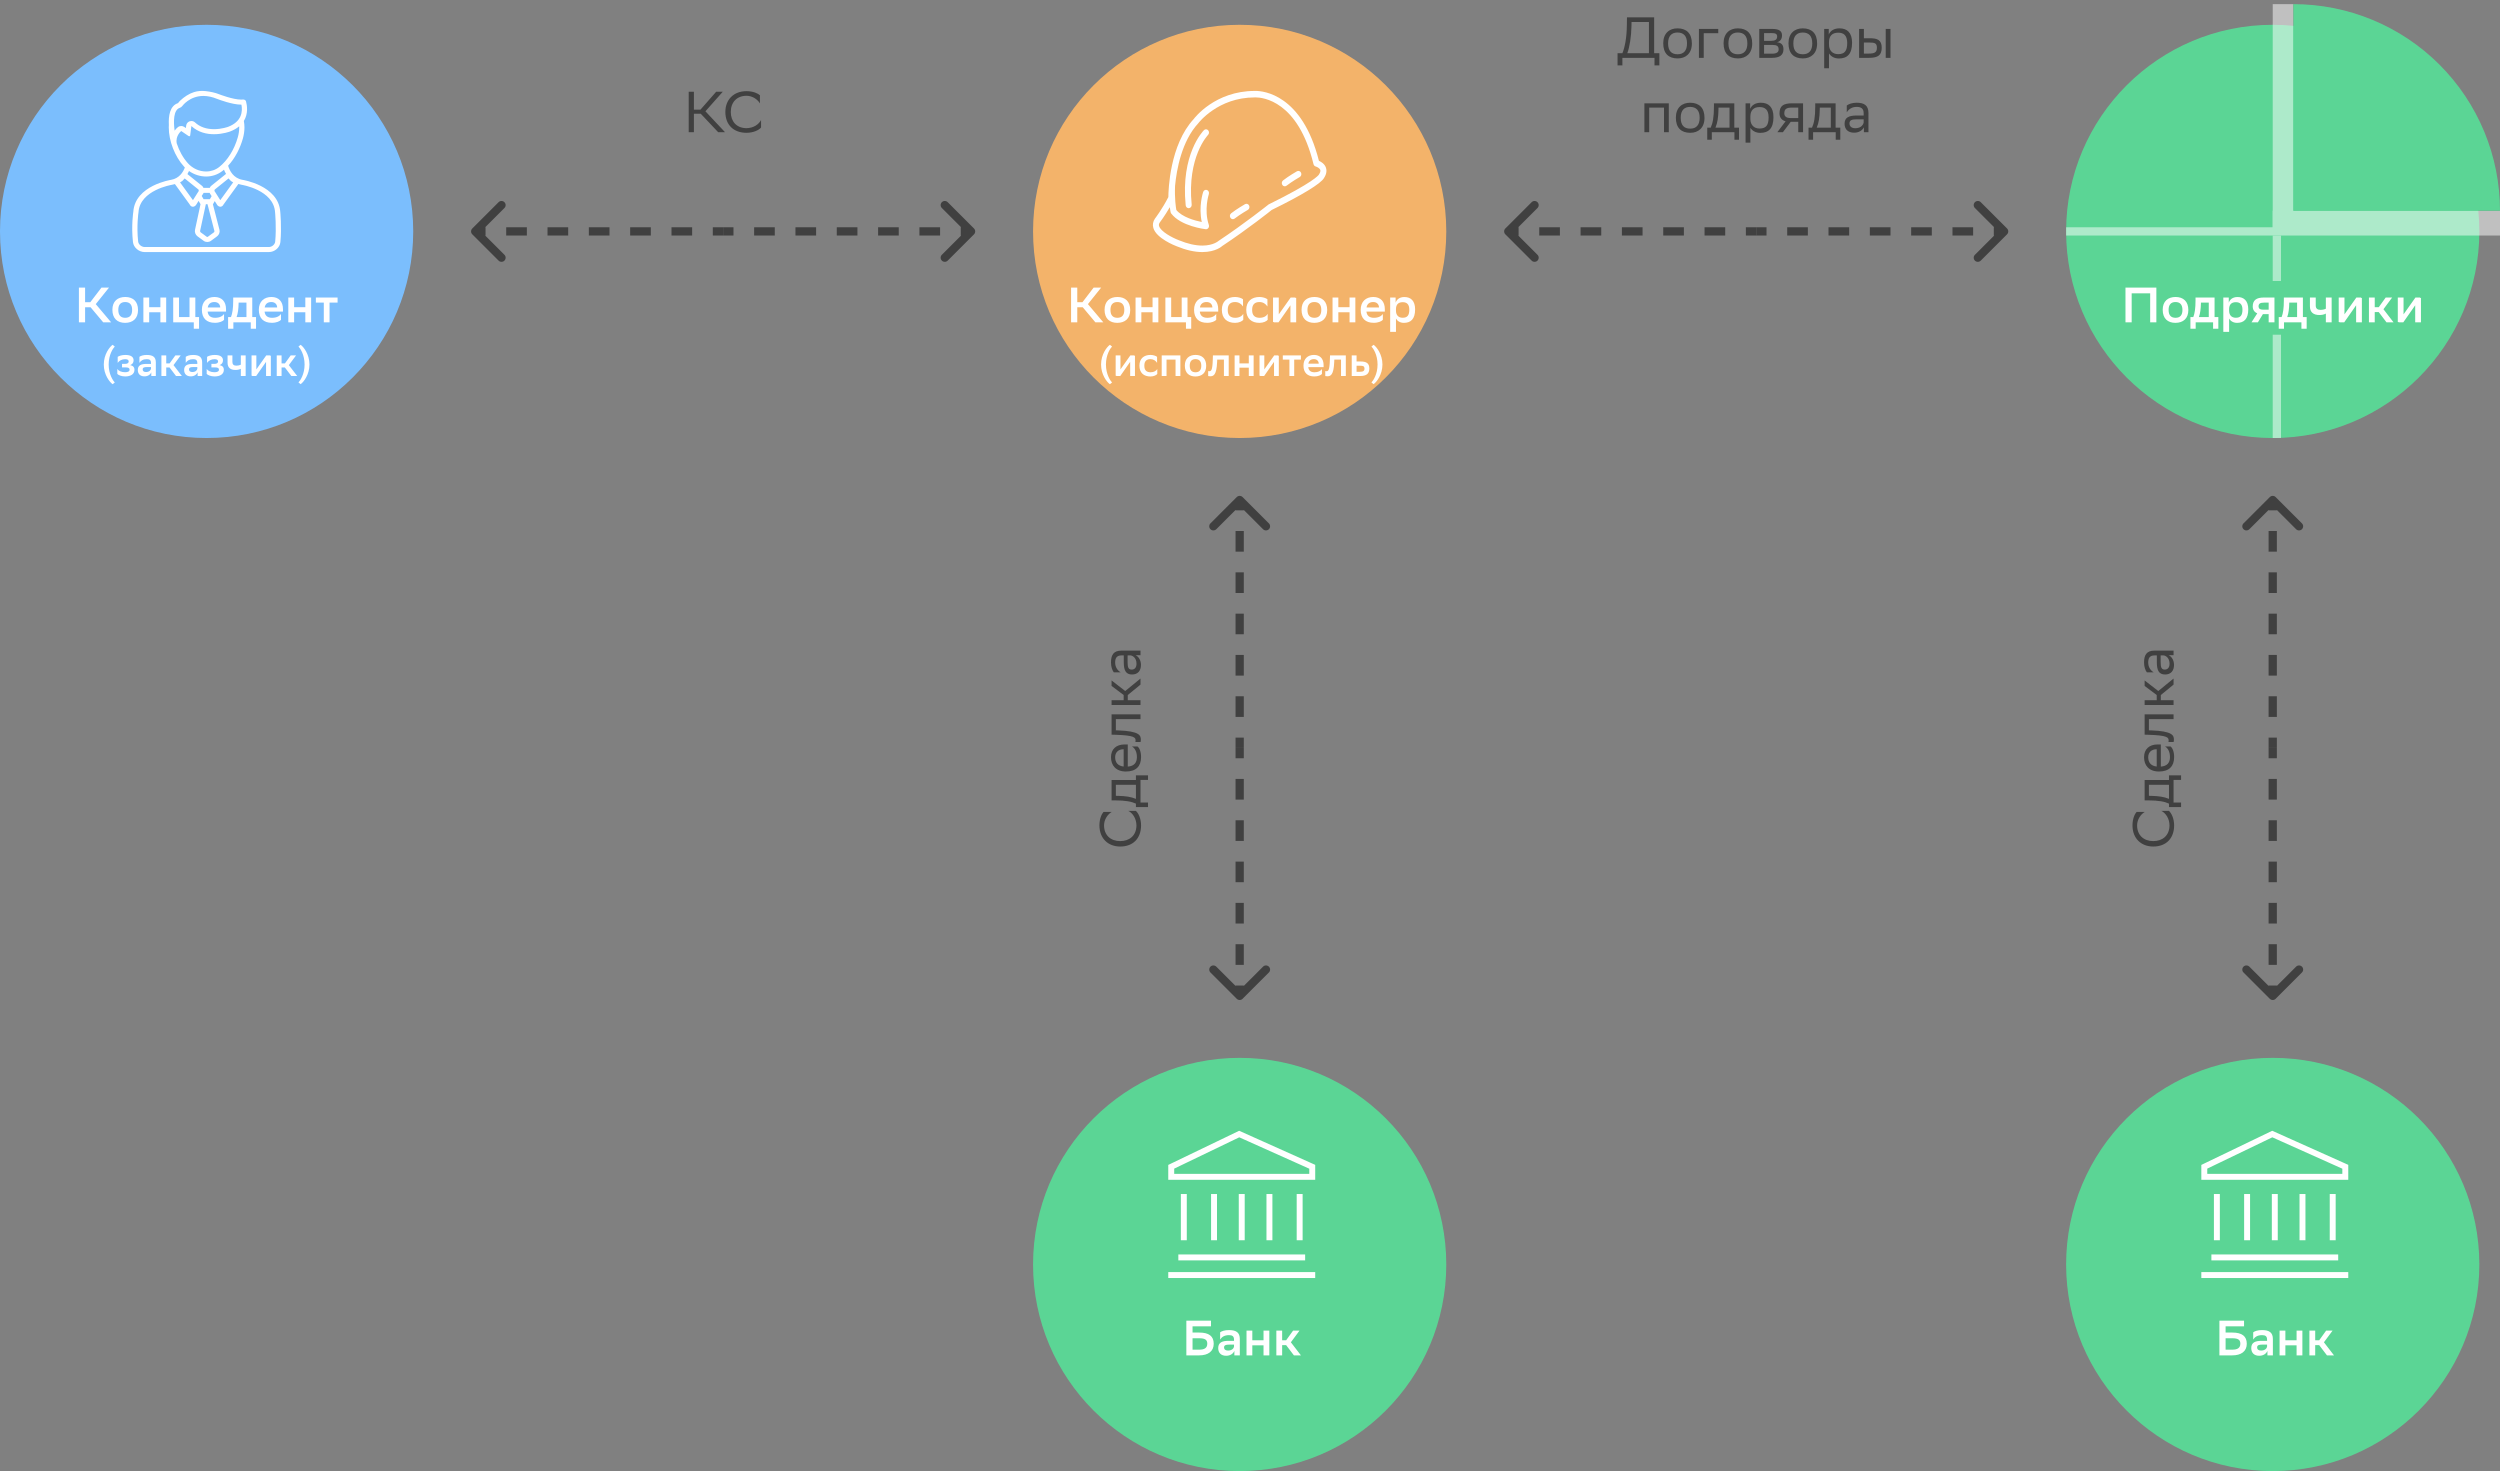 <svg width="605" height="356" viewBox="0 0 605 356" fill="none" xmlns="http://www.w3.org/2000/svg">
<rect x="0" y="0" width="605" height="356" fill="#808080" stroke="none"/>
<circle cx="50" cy="56" r="50" fill="#7BBEFD"/>
<path d="M67.823 51.255C67.398 44.863 58.693 43.52 58.693 43.52C56.469 43.136 55.562 41.294 55.203 40.102C56.913 38.255 58.109 35.867 58.77 33.541C59.022 32.654 59.158 31.729 59.158 30.808C59.158 30.285 59.104 29.774 59.011 29.276C60.121 27.482 59.794 25.48 59.531 24.519C59.451 24.227 59.149 24.083 58.838 24.083C58.805 24.083 58.772 24.084 58.738 24.088C58.62 24.099 58.495 24.105 58.364 24.105C56.376 24.105 53.09 22.831 53.09 22.831C52.087 22.415 50.852 22.17 49.772 22.049C48.826 21.944 47.87 22.001 46.962 22.287C45.7 22.685 44.538 23.468 43.596 24.363C43.404 24.546 43.239 24.737 43.087 24.952C41.084 25.598 40.745 28.088 40.864 30.267C40.852 30.447 40.842 30.626 40.842 30.808C40.842 34.085 42.285 37.843 44.533 40.319C44.599 40.391 44.667 40.461 44.735 40.53C44.297 41.694 43.361 43.18 41.391 43.52C41.391 43.52 32.685 44.863 32.26 51.255C32.26 51.255 31.736 54.595 32.176 58.58C32.324 59.918 33.615 61 35.018 61H65.066C66.469 61 67.728 59.915 67.856 58.574C68.198 55.004 67.823 51.255 67.823 51.255ZM55.307 43.185L55.769 43.678L55.88 43.797L56.019 43.883L56.425 44.138L53.307 48.439L52.085 46.502L52.035 46.423L51.973 46.352C51.877 46.241 51.869 46.022 51.948 45.889L55.307 43.185ZM50.791 48.203H49.27L48.813 47.423L48.994 47.136C49.112 47 49.199 46.844 49.262 46.679H50.739C50.801 46.844 50.888 47 51.006 47.136L51.212 47.462L50.791 48.203ZM51.892 55.925C51.91 55.992 51.855 56.158 51.783 56.211L50.274 57.319C50.23 57.351 50.103 57.352 50.06 57.319L48.55 56.211C48.47 56.152 48.406 55.972 48.425 55.889L49.813 49.422H50.217L51.892 55.925ZM51.036 45.036C50.92 45.162 50.834 45.307 50.768 45.461H49.232C49.166 45.307 49.08 45.162 48.964 45.036L45.356 42.132C45.506 41.882 45.634 41.631 45.743 41.386C46.969 42.249 48.424 42.718 49.877 42.718C51.285 42.718 52.689 42.279 53.879 41.336C53.989 41.248 54.097 41.156 54.204 41.064C54.333 41.392 54.497 41.74 54.701 42.086L51.036 45.036ZM43.488 26.107C43.748 26.023 43.974 25.859 44.129 25.64C44.146 25.616 45.886 23.218 49.222 23.218H49.223C50.287 23.218 51.42 23.464 52.591 23.951C52.6 23.954 52.609 23.958 52.619 23.962C52.979 24.101 56.195 25.324 58.364 25.324C58.384 25.324 58.405 25.324 58.425 25.323C58.738 26.947 58.556 29.399 55.231 30.683C55.216 30.689 53.677 31.261 51.786 31.261C49.911 31.261 48.365 30.711 47.191 29.625C46.952 29.403 46.637 29.286 46.317 29.286C46.175 29.286 46.032 29.309 45.894 29.356C45.443 29.511 45.122 29.897 45.063 30.355L44.982 30.986L44.582 30.714C44.364 30.566 44.109 30.492 43.855 30.492C43.572 30.492 43.29 30.583 43.059 30.764C42.813 30.957 42.525 31.248 42.261 31.622C41.943 29.37 41.987 26.592 43.488 26.107ZM42.767 34.684C42.421 32.84 43.855 31.711 43.855 31.711L45.555 32.865C45.65 32.939 45.738 32.974 45.813 32.974C45.951 32.974 46.043 32.855 46.043 32.638L46.317 30.505C47.989 32.051 50.033 32.48 51.786 32.48C53.966 32.48 55.695 31.817 55.695 31.817C56.605 31.465 57.322 31.038 57.884 30.567C57.888 30.647 57.895 30.727 57.895 30.808C57.895 31.607 57.779 32.418 57.552 33.218C56.706 36.194 55.075 38.809 53.077 40.395C52.165 41.117 51.059 41.5 49.877 41.5C48.229 41.5 46.628 40.776 45.483 39.516C44.306 38.219 43.356 36.491 42.767 34.684ZM43.981 43.883L44.12 43.797L44.231 43.678L44.693 43.185L48.052 45.889C48.131 46.022 48.123 46.241 48.027 46.352L47.965 46.423L47.915 46.502L46.693 48.439L43.575 44.138L43.981 43.883ZM66.598 58.462C66.531 59.165 65.815 59.781 65.066 59.781H35.018C34.251 59.781 33.51 59.159 33.432 58.45C33.016 54.684 33.504 51.468 33.509 51.437L33.517 51.385L33.521 51.333C33.875 46 41.515 44.735 41.59 44.723L41.602 44.721L41.613 44.719C41.866 44.676 42.102 44.615 42.329 44.546L45.881 49.446C46.066 49.832 46.361 50.031 46.673 50.031C46.923 50.031 47.185 49.904 47.412 49.643L48.06 48.615L48.526 49.409L47.189 55.636C47.065 56.186 47.316 56.836 47.785 57.181L49.295 58.289C49.543 58.472 49.855 58.563 50.167 58.563C50.478 58.563 50.79 58.472 51.039 58.289L52.549 57.18C53.018 56.835 53.261 56.163 53.116 55.624L51.518 49.422H51.539L51.97 48.663L52.588 49.643C52.815 49.904 53.077 50.031 53.327 50.031C53.639 50.031 53.934 49.832 54.119 49.446L57.685 44.525C57.932 44.604 58.192 44.672 58.47 44.719L58.482 44.721L58.493 44.723C58.57 44.735 66.206 45.974 66.563 51.333L66.564 51.352L66.566 51.372C66.57 51.408 66.925 55.046 66.598 58.462Z" fill="white"/>
<path d="M20.594 74.364H21.926L24.974 78H26.894L23.174 73.596L26.378 69.6H24.554L21.854 73.128H20.594V69.6H19.094V78H20.594V74.364ZM30.284 78.132C32.144 78.12 33.404 77.1 33.404 75.024C33.404 72.936 32.192 71.88 30.332 71.868C28.46 71.868 27.2 72.9 27.2 74.976C27.2 77.076 28.412 78.132 30.284 78.132ZM28.628 74.976C28.628 73.716 29.216 73.104 30.284 73.092C31.34 73.092 31.976 73.668 31.976 74.988V75.024C31.976 76.296 31.376 76.908 30.308 76.908C29.252 76.908 28.628 76.332 28.628 75.012V74.976ZM38.814 78H40.218V72H38.814V74.34H36.102V72H34.698V78H36.102V75.576H38.814V78ZM41.916 78H46.897V79.56H48.169V76.728H47.269V72H45.864V76.728H43.321V72H41.916V78ZM54.22 77.4V75.96C53.896 76.488 53.164 76.908 52.06 76.908C50.968 76.908 50.356 76.404 50.248 75.408H54.7V74.832C54.7 72.948 53.656 71.88 51.916 71.868C50.104 71.868 48.856 72.984 48.856 74.976C48.856 77.04 50.032 78.132 52.012 78.12C53.104 78.132 53.932 77.736 54.22 77.4ZM51.88 73.092C52.732 73.092 53.26 73.596 53.296 74.412H50.272C50.416 73.548 50.98 73.092 51.88 73.092ZM55.202 76.728V79.56H56.474V78H60.685V79.56H61.958V76.728H61.045V72H56.438V72.684C56.438 74.676 56.233 75.864 55.898 76.728H55.202ZM57.745 73.38V73.236H59.642V76.728H57.254C57.59 75.792 57.709 74.76 57.745 73.38ZM68.001 77.4V75.96C67.677 76.488 66.945 76.908 65.841 76.908C64.749 76.908 64.137 76.404 64.029 75.408H68.481V74.832C68.481 72.948 67.437 71.88 65.697 71.868C63.885 71.868 62.637 72.984 62.637 74.976C62.637 77.04 63.813 78.132 65.793 78.12C66.885 78.132 67.713 77.736 68.001 77.4ZM65.661 73.092C66.513 73.092 67.041 73.596 67.077 74.412H64.053C64.197 73.548 64.761 73.092 65.661 73.092ZM73.888 78H75.292V72H73.888V74.34H71.176V72H69.772V78H71.176V75.576H73.888V78ZM78.359 78H79.751V73.236H81.695V72H76.439V73.236H78.359V78ZM27.778 83.86L27.258 83.44C26.538 83.93 25.118 85.74 25.118 88.22C25.118 90.69 26.538 92.49 27.258 92.98L27.778 92.56C27.358 92.13 26.298 90.59 26.298 88.21C26.298 85.83 27.358 84.29 27.778 83.86ZM28.39 90.49C28.64 90.77 29.4 91.1 30.28 91.1C31.63 91.1 32.54 90.55 32.54 89.5C32.54 88.83 32.17 88.49 31.5 88.36C32 88.15 32.33 87.83 32.33 87.2C32.33 86.41 31.74 85.9 30.35 85.9H30.31C29.54 85.9 28.86 86.1 28.48 86.35V87.81C28.87 87.28 29.47 86.92 30.31 86.92C30.92 86.93 31.14 87.13 31.14 87.47C31.14 87.89 30.78 88.06 30.24 88.06H29.53V88.91H30.39C31.07 88.91 31.36 89.07 31.36 89.46C31.36 89.88 30.94 90.08 30.28 90.08C29.34 90.08 28.68 89.73 28.39 89.29V90.49ZM33.74 87.81C34.08 87.28 34.61 86.92 35.53 86.92C36.2 86.92 36.54 87.14 36.54 87.85V88.07H35.41C34.18 88.07 33.35 88.39 33.35 89.53C33.35 90.51 33.95 91.08 34.96 91.08C35.76 91.08 36.37 90.68 36.61 90.1V91H37.71V87.7C37.71 86.4 36.99 85.9 35.53 85.9C34.67 85.9 34.07 86.1 33.74 86.35V87.81ZM35.33 90.03C34.81 90.03 34.53 89.79 34.53 89.41C34.53 88.96 34.86 88.83 35.55 88.83H36.54V89.24C36.49 89.58 36.12 90.03 35.33 90.03ZM39.06 91H40.23V88.93H41.03L42.6 91H44.02L41.99 88.36L43.74 86H42.44L41.04 87.95H40.23V86H39.06V91ZM44.951 87.81C45.291 87.28 45.821 86.92 46.741 86.92C47.411 86.92 47.751 87.14 47.751 87.85V88.07H46.621C45.391 88.07 44.561 88.39 44.561 89.53C44.561 90.51 45.161 91.08 46.171 91.08C46.971 91.08 47.581 90.68 47.821 90.1V91H48.921V87.7C48.921 86.4 48.201 85.9 46.741 85.9C45.881 85.9 45.281 86.1 44.951 86.35V87.81ZM46.541 90.03C46.021 90.03 45.741 89.79 45.741 89.41C45.741 88.96 46.071 88.83 46.761 88.83H47.751V89.24C47.701 89.58 47.331 90.03 46.541 90.03ZM50.02 90.49C50.27 90.77 51.031 91.1 51.91 91.1C53.261 91.1 54.17 90.55 54.17 89.5C54.17 88.83 53.8 88.49 53.13 88.36C53.63 88.15 53.961 87.83 53.961 87.2C53.961 86.41 53.37 85.9 51.98 85.9H51.941C51.17 85.9 50.49 86.1 50.111 86.35V87.81C50.501 87.28 51.1 86.92 51.941 86.92C52.55 86.93 52.77 87.13 52.77 87.47C52.77 87.89 52.41 88.06 51.87 88.06H51.16V88.91H52.02C52.7 88.91 52.99 89.07 52.99 89.46C52.99 89.88 52.571 90.08 51.91 90.08C50.971 90.08 50.31 89.73 50.02 89.29V90.49ZM58.281 91H59.451V86H58.281V88.26C57.981 88.41 57.601 88.49 57.201 88.49C56.581 88.49 56.241 88.21 56.241 87.61V86H55.071V87.79C55.071 88.99 55.791 89.53 56.991 89.53C57.451 89.53 57.931 89.44 58.281 89.24V91ZM60.876 90.93H61.026V91H61.986L62.036 90.93L64.386 87.57V91H65.546V86.08H65.386V86H64.436L62.036 89.39V86H60.876V90.93ZM66.97 91H68.14V88.93H68.94L70.51 91H71.93L69.9 88.36L71.65 86H70.35L68.95 87.95H68.14V86H66.97V91ZM73.71 88.2C73.71 90.58 72.65 92.12 72.23 92.55L72.75 92.97C73.47 92.48 74.89 90.67 74.89 88.2C74.88 85.73 73.47 83.93 72.75 83.44L72.23 83.86C72.65 84.29 73.7 85.82 73.71 88.2Z" fill="white"/>
<circle cx="300" cy="56" r="50" fill="#F3B36A"/>
<path d="M301.3 49.407C301.218 49.453 299.298 50.555 297.935 51.622C297.607 51.877 297.536 52.367 297.772 52.716C297.914 52.927 298.137 53.041 298.361 53.041C298.51 53.041 298.66 52.992 298.788 52.891C300.07 51.892 301.966 50.804 301.982 50.791C302.338 50.589 302.472 50.114 302.284 49.731C302.094 49.345 301.65 49.207 301.3 49.407ZM291.353 31.503C291.123 31.736 285.697 37.335 286.935 49.682C286.978 50.083 287.294 50.381 287.661 50.381C287.686 50.381 287.712 50.381 287.74 50.377C288.139 50.329 288.429 49.942 288.387 49.51C287.228 38 292.298 32.701 292.349 32.649C292.642 32.352 292.657 31.855 292.38 31.539C292.105 31.221 291.65 31.209 291.353 31.503ZM320.885 40.602C320.569 39.655 319.707 39.149 319.178 38.919C315.12 22.821 305.701 22 303.842 22L303.634 22.006C294.043 22.006 289.062 28.558 288.908 28.773C283.061 35.067 282.754 45.995 282.742 47.696C281.24 50.638 279.528 52.863 279.483 52.927C279.013 53.624 278.882 54.395 279.107 55.167C279.833 57.674 284.302 59.427 284.789 59.611C287.024 60.534 289.102 61 290.966 61C294.24 61 295.777 59.547 295.757 59.547C302.003 55.41 307.776 50.813 307.748 50.813C315.118 47.203 319.684 44.411 320.407 43.084C321.121 41.996 321.062 41.135 320.885 40.602ZM319.152 42.291C319.106 42.364 317.913 44.111 307.01 49.468C306.954 49.514 301.212 54.093 294.889 58.297C294.878 58.306 293.657 59.431 290.966 59.431C289.281 59.431 287.377 58.999 285.293 58.137C283.645 57.515 280.884 56.032 280.496 54.699C280.439 54.502 280.408 54.227 280.633 53.89C280.692 53.813 281.834 52.318 283.095 50.139C283.189 50.883 283.283 51.319 283.292 51.361C283.317 51.475 283.365 51.582 283.434 51.671C285.74 54.733 291.527 55.444 291.772 55.471C291.8 55.477 291.826 55.477 291.851 55.477C292.073 55.477 292.284 55.367 292.424 55.177C292.58 54.965 292.623 54.68 292.537 54.426C291.311 50.767 292.526 47.022 292.537 46.982C292.671 46.575 292.475 46.128 292.096 45.98C291.729 45.839 291.305 46.044 291.166 46.452C291.115 46.608 290.01 49.983 290.827 53.725C289.179 53.394 286.116 52.569 284.675 50.822C284.564 50.215 284.231 48.071 284.365 44.969C284.735 41.074 285.962 34.164 289.993 29.818C290.038 29.757 294.735 23.575 303.634 23.575C303.648 23.575 303.828 23.572 303.842 23.569C305.53 23.569 314.138 24.348 317.868 39.726C317.936 39.999 318.136 40.213 318.389 40.287C318.68 40.366 319.369 40.694 319.513 41.135C319.624 41.466 319.402 41.898 319.152 42.291ZM313.86 41.45C313.777 41.496 311.858 42.6 310.495 43.666C310.167 43.921 310.096 44.411 310.333 44.76C310.475 44.971 310.697 45.085 310.922 45.085C311.07 45.085 311.221 45.036 311.349 44.935C312.63 43.936 314.526 42.848 314.543 42.835C314.899 42.633 315.033 42.158 314.845 41.775C314.654 41.386 314.21 41.255 313.86 41.45Z" fill="white"/>
<path d="M260.699 74.364H262.031L265.079 78H266.999L263.279 73.596L266.483 69.6H264.659L261.959 73.128H260.699V69.6H259.199V78H260.699V74.364ZM270.389 78.132C272.249 78.12 273.509 77.1 273.509 75.024C273.509 72.936 272.297 71.88 270.437 71.868C268.565 71.868 267.305 72.9 267.305 74.976C267.305 77.076 268.517 78.132 270.389 78.132ZM268.733 74.976C268.733 73.716 269.321 73.104 270.389 73.092C271.445 73.092 272.081 73.668 272.081 74.988V75.024C272.081 76.296 271.481 76.908 270.413 76.908C269.357 76.908 268.733 76.332 268.733 75.012V74.976ZM278.919 78H280.323V72H278.919V74.34H276.207V72H274.803V78H276.207V75.576H278.919V78ZM282.022 78H287.002V79.56H288.274V76.728H287.374V72H285.97V76.728H283.426V72H282.022V78ZM294.326 77.4V75.96C294.002 76.488 293.27 76.908 292.166 76.908C291.074 76.908 290.462 76.404 290.354 75.408H294.806V74.832C294.806 72.948 293.762 71.88 292.022 71.868C290.21 71.868 288.962 72.984 288.962 74.976C288.962 77.04 290.138 78.132 292.118 78.12C293.21 78.132 294.038 77.736 294.326 77.4ZM291.986 73.092C292.838 73.092 293.366 73.596 293.402 74.412H290.378C290.522 73.548 291.086 73.092 291.986 73.092ZM300.872 77.4V75.96C300.572 76.488 299.912 76.908 298.916 76.908C297.788 76.908 297.116 76.332 297.116 75.096V74.916C297.116 73.704 297.74 73.092 298.892 73.092C299.768 73.104 300.404 73.536 300.812 74.172V72.42C300.416 72.12 299.696 71.88 298.892 71.868C296.984 71.88 295.688 72.912 295.688 74.976C295.688 77.076 296.96 78.132 298.88 78.132C299.852 78.132 300.608 77.736 300.872 77.4ZM306.778 77.4V75.96C306.478 76.488 305.818 76.908 304.822 76.908C303.694 76.908 303.022 76.332 303.022 75.096V74.916C303.022 73.704 303.646 73.092 304.798 73.092C305.674 73.104 306.31 73.536 306.718 74.172V72.42C306.322 72.12 305.602 71.88 304.798 71.868C302.89 71.88 301.594 72.912 301.594 74.976C301.594 77.076 302.866 78.132 304.786 78.132C305.758 78.132 306.514 77.736 306.778 77.4ZM308.073 77.916H308.253V78H309.405L309.465 77.916L312.285 73.884V78H313.677V72.096H313.485V72H312.345L309.465 76.068V72H308.073V77.916ZM318.061 78.132C319.921 78.12 321.181 77.1 321.181 75.024C321.181 72.936 319.969 71.88 318.109 71.868C316.237 71.868 314.977 72.9 314.977 74.976C314.977 77.076 316.189 78.132 318.061 78.132ZM316.405 74.976C316.405 73.716 316.993 73.104 318.061 73.092C319.117 73.092 319.753 73.668 319.753 74.988V75.024C319.753 76.296 319.153 76.908 318.085 76.908C317.029 76.908 316.405 76.332 316.405 75.012V74.976ZM326.591 78H327.995V72H326.591V74.34H323.879V72H322.475V78H323.879V75.576H326.591V78ZM334.65 77.4V75.96C334.326 76.488 333.594 76.908 332.49 76.908C331.398 76.908 330.786 76.404 330.678 75.408H335.13V74.832C335.13 72.948 334.086 71.88 332.346 71.868C330.534 71.868 329.286 72.984 329.286 74.976C329.286 77.04 330.462 78.132 332.442 78.12C333.534 78.132 334.362 77.736 334.65 77.4ZM332.31 73.092C333.162 73.092 333.69 73.596 333.726 74.412H330.702C330.846 73.548 331.41 73.092 332.31 73.092ZM336.42 80.316H337.824V77.088C338.124 77.652 338.784 78.132 339.744 78.132C341.388 78.132 342.456 77.232 342.456 74.868C342.456 72.768 341.388 71.88 339.864 71.88C338.592 71.88 337.956 72.576 337.74 73.248V72H336.42V80.316ZM337.824 74.748C337.848 73.74 338.352 73.128 339.456 73.128C340.416 73.128 341.052 73.608 341.052 74.928C341.052 76.344 340.56 76.896 339.432 76.896C338.448 76.896 337.824 76.284 337.824 75.204V74.748ZM269.118 83.86L268.598 83.44C267.878 83.93 266.458 85.74 266.458 88.22C266.458 90.69 267.878 92.49 268.598 92.98L269.118 92.56C268.698 92.13 267.638 90.59 267.638 88.21C267.638 85.83 268.698 84.29 269.118 83.86ZM269.99 90.93H270.14V91H271.1L271.15 90.93L273.5 87.57V91H274.66V86.08H274.5V86H273.55L271.15 89.39V86H269.99V90.93ZM280.063 90.5V89.3C279.813 89.74 279.263 90.09 278.433 90.09C277.493 90.09 276.933 89.61 276.933 88.58V88.43C276.933 87.42 277.453 86.91 278.413 86.91C279.143 86.92 279.673 87.28 280.013 87.81V86.35C279.683 86.1 279.083 85.9 278.413 85.89C276.823 85.9 275.743 86.76 275.743 88.48C275.743 90.23 276.803 91.11 278.403 91.11C279.213 91.11 279.843 90.78 280.063 90.5ZM284.482 91H285.652V86H281.132V91H282.302V87.03H284.482V91ZM289.299 91.11C290.849 91.1 291.899 90.25 291.899 88.52C291.899 86.78 290.889 85.9 289.339 85.89C287.779 85.89 286.729 86.75 286.729 88.48C286.729 90.23 287.739 91.11 289.299 91.11ZM287.919 88.48C287.919 87.43 288.409 86.92 289.299 86.91C290.179 86.91 290.709 87.39 290.709 88.49V88.52C290.709 89.58 290.209 90.09 289.319 90.09C288.439 90.09 287.919 89.61 287.919 88.51V88.48ZM296.188 91H297.348V86H293.528L293.488 87.09C293.418 89.7 293.068 89.84 292.638 89.84C292.558 89.84 292.468 89.83 292.378 89.8V91.01C292.478 91.04 292.678 91.06 292.868 91.06C293.648 91.06 294.408 90.78 294.538 87.66L294.568 87.03H296.188V91ZM302.208 91H303.378V86H302.208V87.95H299.948V86H298.778V91H299.948V88.98H302.208V91ZM304.804 90.93H304.954V91H305.914L305.964 90.93L308.314 87.57V91H309.474V86.08H309.314V86H308.364L305.964 89.39V86H304.804V90.93ZM312.038 91H313.198V87.03H314.818V86H310.438V87.03H312.038V91ZM319.91 90.5V89.3C319.64 89.74 319.03 90.09 318.11 90.09C317.2 90.09 316.69 89.67 316.6 88.84H320.31V88.36C320.31 86.79 319.44 85.9 317.99 85.89C316.48 85.89 315.44 86.82 315.44 88.48C315.44 90.2 316.42 91.11 318.07 91.1C318.98 91.11 319.67 90.78 319.91 90.5ZM317.96 86.91C318.67 86.91 319.11 87.33 319.14 88.01H316.62C316.74 87.29 317.21 86.91 317.96 86.91ZM324.528 91H325.688V86H321.868L321.828 87.09C321.758 89.7 321.408 89.84 320.978 89.84C320.898 89.84 320.808 89.83 320.718 89.8V91.01C320.818 91.04 321.018 91.06 321.208 91.06C321.988 91.06 322.748 90.78 322.878 87.66L322.908 87.03H324.528V91ZM331.378 89.18C331.378 87.87 330.618 87.48 329.258 87.48H328.288V86H327.118V91H329.128C330.688 91 331.368 90.45 331.378 89.18ZM330.208 89.17C330.208 89.77 329.898 89.97 329.098 89.97H328.288V88.51H329.168C329.928 88.51 330.188 88.65 330.208 89.17ZM333.37 88.2C333.37 90.58 332.31 92.12 331.89 92.55L332.41 92.97C333.13 92.48 334.55 90.67 334.55 88.2C334.54 85.73 333.13 83.93 332.41 83.44L331.89 83.86C332.31 84.29 333.36 85.82 333.37 88.2Z" fill="white"/>
<circle cx="550" cy="56" r="50" fill="#5BD595"/>
<g opacity="0.5">
<rect x="550" y="81" width="2" height="25" fill="white"/>
<rect x="550" y="57" width="2" height="11" fill="white"/>
<rect x="550" y="1" width="5" height="55" fill="white"/>
<rect x="550" y="51" width="55" height="5" fill="white"/>
<rect x="500" y="55" width="105" height="2" fill="white"/>
</g>
<path d="M605 51C605 44.434 603.707 37.932 601.194 31.866C598.681 25.799 594.998 20.288 590.355 15.645C585.712 11.002 580.2 7.319 574.134 4.806C568.068 2.293 561.566 1 555 1L555 51H605Z" fill="#5BD595"/>
<path d="M520.341 78H521.841V69.6H514.365V78H515.865V70.98H520.341V78ZM526.458 78.132C528.318 78.12 529.578 77.1 529.578 75.024C529.578 72.936 528.366 71.88 526.506 71.868C524.634 71.868 523.374 72.9 523.374 74.976C523.374 77.076 524.586 78.132 526.458 78.132ZM524.802 74.976C524.802 73.716 525.39 73.104 526.458 73.092C527.514 73.092 528.15 73.668 528.15 74.988V75.024C528.15 76.296 527.55 76.908 526.482 76.908C525.426 76.908 524.802 76.332 524.802 75.012V74.976ZM530.082 76.728V79.56H531.354V78H535.566V79.56H536.838V76.728H535.926V72H531.318V72.684C531.318 74.676 531.114 75.864 530.778 76.728H530.082ZM532.626 73.38V73.236H534.522V76.728H532.134C532.47 75.792 532.59 74.76 532.626 73.38ZM538.043 80.316H539.447V77.088C539.747 77.652 540.407 78.132 541.367 78.132C543.011 78.132 544.079 77.232 544.079 74.868C544.079 72.768 543.011 71.88 541.487 71.88C540.215 71.88 539.579 72.576 539.363 73.248V72H538.043V80.316ZM539.447 74.748C539.471 73.74 539.975 73.128 541.079 73.128C542.039 73.128 542.675 73.608 542.675 74.928C542.675 76.344 542.183 76.896 541.055 76.896C540.071 76.896 539.447 76.284 539.447 75.204V74.748ZM549.016 78H550.42V72H547.864C546.004 72 545.164 72.672 545.164 74.172C545.164 74.952 545.548 75.54 546.256 75.828L544.864 78H546.412L547.624 76.02H549.016V78ZM547.9 73.236H549.016V74.94H547.636C546.904 74.94 546.58 74.664 546.568 74.172C546.568 73.476 546.964 73.236 547.9 73.236ZM551.457 76.728V79.56H552.729V78H556.941V79.56H558.213V76.728H557.301V72H552.693V72.684C552.693 74.676 552.489 75.864 552.153 76.728H551.457ZM554.001 73.38V73.236H555.897V76.728H553.509C553.845 75.792 553.965 74.76 554.001 73.38ZM562.855 78H564.259V72H562.855V74.712C562.495 74.892 562.039 74.988 561.559 74.988C560.815 74.988 560.407 74.652 560.407 73.932V72H559.003V74.148C559.003 75.588 559.867 76.236 561.307 76.236C561.859 76.236 562.435 76.128 562.855 75.888V78ZM565.969 77.916H566.149V78H567.301L567.361 77.916L570.181 73.884V78H571.573V72.096H571.381V72H570.241L567.361 76.068V72H565.969V77.916ZM573.282 78H574.686V75.516H575.646L577.53 78H579.234L576.798 74.832L578.898 72H577.338L575.658 74.34H574.686V72H573.282V78ZM580.266 77.916H580.446V78H581.598L581.658 77.916L584.478 73.884V78H585.87V72.096H585.678V72H584.538L581.658 76.068V72H580.266V77.916Z" fill="white"/>
<circle cx="300" cy="306" r="50" fill="#5BD595"/>
<path d="M287.096 328H290.204C292.352 328 293.72 327.04 293.72 325.192C293.72 323.344 292.544 322.48 290.24 322.48H288.596V320.98H293.06V319.6H287.096V328ZM290.192 323.86C291.488 323.86 292.16 324.148 292.16 325.156C292.16 326.272 291.392 326.62 290.192 326.62H288.596V323.86H290.192ZM295.273 324.172C295.681 323.536 296.317 323.104 297.421 323.104C298.225 323.104 298.633 323.368 298.633 324.22V324.484H297.277C295.801 324.484 294.805 324.868 294.805 326.236C294.805 327.412 295.525 328.096 296.737 328.096C297.697 328.096 298.429 327.616 298.717 326.92V328H300.037V324.04C300.037 322.48 299.173 321.88 297.421 321.88C296.389 321.88 295.669 322.12 295.273 322.42V324.172ZM297.181 326.836C296.557 326.836 296.221 326.548 296.221 326.092C296.221 325.552 296.617 325.396 297.445 325.396H298.633V325.888C298.573 326.296 298.129 326.836 297.181 326.836ZM305.773 328H307.177V322H305.773V324.34H303.061V322H301.657V328H303.061V325.576H305.773V328ZM308.875 328H310.279V325.516H311.239L313.123 328H314.827L312.391 324.832L314.491 322H312.931L311.251 324.34H310.279V322H308.875V328Z" fill="white"/>
<path d="M299.872 273.094L282.219 281.594V286.016H318.781V281.57L299.872 273.094ZM316.344 283.578H284.656V283.125L299.909 275.781L316.344 283.149V283.578Z" fill="white" stroke="#5BD595"/>
<path d="M284.656 303.078H316.344V305.516H284.656V303.078Z" fill="white" stroke="#5BD595"/>
<path d="M282.219 307.344H318.781V309.781H282.219V307.344Z" fill="white" stroke="#5BD595"/>
<path d="M285.266 288.453H287.703V300.641H285.266V288.453Z" fill="white" stroke="#5BD595"/>
<path d="M313.297 288.453H315.734V300.641H313.297V288.453Z" fill="white" stroke="#5BD595"/>
<path d="M305.984 288.453H308.422V300.641H305.984V288.453Z" fill="white" stroke="#5BD595"/>
<path d="M292.578 288.453H295.016V300.641H292.578V288.453Z" fill="white" stroke="#5BD595"/>
<path d="M299.281 288.453H301.719V300.641H299.281V288.453Z" fill="white" stroke="#5BD595"/>
<circle cx="550" cy="306" r="50" fill="#5BD595"/>
<path d="M537.096 328H540.204C542.352 328 543.72 327.04 543.72 325.192C543.72 323.344 542.544 322.48 540.24 322.48H538.596V320.98H543.06V319.6H537.096V328ZM540.192 323.86C541.488 323.86 542.16 324.148 542.16 325.156C542.16 326.272 541.392 326.62 540.192 326.62H538.596V323.86H540.192ZM545.273 324.172C545.681 323.536 546.317 323.104 547.421 323.104C548.225 323.104 548.633 323.368 548.633 324.22V324.484H547.277C545.801 324.484 544.805 324.868 544.805 326.236C544.805 327.412 545.525 328.096 546.737 328.096C547.697 328.096 548.429 327.616 548.717 326.92V328H550.037V324.04C550.037 322.48 549.173 321.88 547.421 321.88C546.389 321.88 545.669 322.12 545.273 322.42V324.172ZM547.181 326.836C546.557 326.836 546.221 326.548 546.221 326.092C546.221 325.552 546.617 325.396 547.445 325.396H548.633V325.888C548.573 326.296 548.129 326.836 547.181 326.836ZM555.773 328H557.177V322H555.773V324.34H553.061V322H551.657V328H553.061V325.576H555.773V328ZM558.875 328H560.279V325.516H561.239L563.123 328H564.827L562.391 324.832L564.491 322H562.931L561.251 324.34H560.279V322H558.875V328Z" fill="white"/>
<path d="M549.872 273.094L532.219 281.594V286.016H568.781V281.57L549.872 273.094ZM566.344 283.578H534.656V283.125L549.909 275.781L566.344 283.149V283.578Z" fill="white" stroke="#5BD595"/>
<path d="M534.656 303.078H566.344V305.516H534.656V303.078Z" fill="white" stroke="#5BD595"/>
<path d="M532.219 307.344H568.781V309.781H532.219V307.344Z" fill="white" stroke="#5BD595"/>
<path d="M535.266 288.453H537.703V300.641H535.266V288.453Z" fill="white" stroke="#5BD595"/>
<path d="M563.297 288.453H565.734V300.641H563.297V288.453Z" fill="white" stroke="#5BD595"/>
<path d="M555.984 288.453H558.422V300.641H555.984V288.453Z" fill="white" stroke="#5BD595"/>
<path d="M542.578 288.453H545.016V300.641H542.578V288.453Z" fill="white" stroke="#5BD595"/>
<path d="M549.281 288.453H551.719V300.641H549.281V288.453Z" fill="white" stroke="#5BD595"/>
<path d="M235.354 56.354C235.549 56.158 235.549 55.842 235.354 55.647L232.172 52.465C231.976 52.269 231.66 52.269 231.464 52.465C231.269 52.66 231.269 52.976 231.464 53.172L234.293 56L231.464 58.828C231.269 59.024 231.269 59.34 231.464 59.535C231.66 59.731 231.976 59.731 232.172 59.535L235.354 56.354ZM175 56.5L177.5 56.5L177.5 55.5L175 55.5L175 56.5ZM182.5 56.5L187.5 56.5L187.5 55.5L182.5 55.5L182.5 56.5ZM192.5 56.5L197.5 56.5L197.5 55.5L192.5 55.5L192.5 56.5ZM202.5 56.5L207.5 56.5L207.5 55.5L202.5 55.5L202.5 56.5ZM212.5 56.5L217.5 56.5L217.5 55.5L212.5 55.5L212.5 56.5ZM222.5 56.5L227.5 56.5L227.5 55.5L222.5 55.5L222.5 56.5ZM232.5 56.5L235 56.5L235 55.5L232.5 55.5L232.5 56.5ZM235.707 56.707C236.098 56.317 236.098 55.683 235.707 55.293L229.343 48.929C228.953 48.538 228.319 48.538 227.929 48.929C227.538 49.319 227.538 49.953 227.929 50.343L233.586 56L227.929 61.657C227.538 62.047 227.538 62.681 227.929 63.071C228.319 63.462 228.953 63.462 229.343 63.071L235.707 56.707ZM175 57L177.5 57L177.5 55L175 55L175 57ZM182.5 57L187.5 57L187.5 55L182.5 55L182.5 57ZM192.5 57L197.5 57L197.5 55L192.5 55L192.5 57ZM202.5 57L207.5 57L207.5 55L202.5 55L202.5 57ZM212.5 57L217.5 57L217.5 55L212.5 55L212.5 57ZM222.5 57L227.5 57L227.5 55L222.5 55L222.5 57ZM232.5 57L235 57L235 55L232.5 55L232.5 57Z" fill="#404040"/>
<path d="M114.646 56.354C114.451 56.158 114.451 55.842 114.646 55.646L117.828 52.465C118.024 52.269 118.34 52.269 118.536 52.465C118.731 52.66 118.731 52.976 118.536 53.172L115.707 56L118.536 58.828C118.731 59.024 118.731 59.34 118.536 59.535C118.34 59.731 118.024 59.731 117.828 59.535L114.646 56.354ZM175 56.5H172.5V55.5H175V56.5ZM167.5 56.5H162.5V55.5H167.5V56.5ZM157.5 56.5H152.5V55.5H157.5V56.5ZM147.5 56.5H142.5V55.5H147.5V56.5ZM137.5 56.5H132.5V55.5H137.5V56.5ZM127.5 56.5H122.5V55.5H127.5V56.5ZM117.5 56.5H115V55.5H117.5V56.5ZM114.293 56.707C113.902 56.317 113.902 55.683 114.293 55.293L120.657 48.929C121.047 48.538 121.681 48.538 122.071 48.929C122.462 49.319 122.462 49.953 122.071 50.343L116.414 56L122.071 61.657C122.462 62.047 122.462 62.681 122.071 63.071C121.681 63.462 121.047 63.462 120.657 63.071L114.293 56.707ZM175 57H172.5V55H175V57ZM167.5 57H162.5V55H167.5V57ZM157.5 57H152.5V55H157.5V57ZM147.5 57H142.5V55H147.5V57ZM137.5 57H132.5V55H137.5V57ZM127.5 57H122.5V55H127.5V57ZM117.5 57H115V55H117.5V57Z" fill="#404040"/>
<path d="M167.926 27.52H169.578L173.806 32H175.458L170.712 26.932L174.912 22.2H173.316L169.508 26.54H167.926V22.2H166.666V32H167.926V27.52ZM184.174 29.046C183.628 30.082 182.368 31.02 180.576 31.02C178.14 30.964 176.852 29.284 176.852 27.1C176.852 24.748 178.308 23.18 180.66 23.18C182.13 23.18 183.362 24.104 183.908 25.028V23.054C183.446 22.62 182.27 22.06 180.66 22.06C177.468 22.06 175.536 24.188 175.536 27.086C175.536 30.194 177.496 32.126 180.632 32.14C182.368 32.14 183.684 31.454 184.174 30.866V29.046Z" fill="#404040"/>
<path d="M300.354 120.646C300.158 120.451 299.842 120.451 299.646 120.646L296.464 123.828C296.269 124.024 296.269 124.34 296.464 124.536C296.66 124.731 296.976 124.731 297.172 124.536L300 121.707L302.828 124.536C303.024 124.731 303.34 124.731 303.536 124.536C303.731 124.34 303.731 124.024 303.536 123.828L300.354 120.646ZM300.5 181L300.5 178.5L299.5 178.5L299.5 181L300.5 181ZM300.5 173.5L300.5 168.5L299.5 168.5L299.5 173.5L300.5 173.5ZM300.5 163.5L300.5 158.5L299.5 158.5L299.5 163.5L300.5 163.5ZM300.5 153.5L300.5 148.5L299.5 148.5L299.5 153.5L300.5 153.5ZM300.5 143.5L300.5 138.5L299.5 138.5L299.5 143.5L300.5 143.5ZM300.5 133.5L300.5 128.5L299.5 128.5L299.5 133.5L300.5 133.5ZM300.5 123.5L300.5 121L299.5 121L299.5 123.5L300.5 123.5ZM300.707 120.293C300.317 119.902 299.683 119.902 299.293 120.293L292.929 126.657C292.538 127.047 292.538 127.681 292.929 128.071C293.319 128.462 293.953 128.462 294.343 128.071L300 122.414L305.657 128.071C306.047 128.462 306.681 128.462 307.071 128.071C307.462 127.681 307.462 127.047 307.071 126.657L300.707 120.293ZM301 181L301 178.5L299 178.5L299 181L301 181ZM301 173.5L301 168.5L299 168.5L299 173.5L301 173.5ZM301 163.5L301 158.5L299 158.5L299 163.5L301 163.5ZM301 153.5L301 148.5L299 148.5L299 153.5L301 153.5ZM301 143.5L301 138.5L299 138.5L299 143.5L301 143.5ZM301 133.5L301 128.5L299 128.5L299 133.5L301 133.5ZM301 123.5L301 121L299 121L299 123.5L301 123.5Z" fill="#404040"/>
<path d="M300.354 241.354C300.158 241.549 299.842 241.549 299.646 241.354L296.464 238.172C296.269 237.976 296.269 237.66 296.464 237.464C296.66 237.269 296.976 237.269 297.172 237.464L300 240.293L302.828 237.464C303.024 237.269 303.34 237.269 303.536 237.464C303.731 237.66 303.731 237.976 303.536 238.172L300.354 241.354ZM300.5 181L300.5 183.5L299.5 183.5L299.5 181L300.5 181ZM300.5 188.5L300.5 193.5L299.5 193.5L299.5 188.5L300.5 188.5ZM300.5 198.5L300.5 203.5L299.5 203.5L299.5 198.5L300.5 198.5ZM300.5 208.5L300.5 213.5L299.5 213.5L299.5 208.5L300.5 208.5ZM300.5 218.5L300.5 223.5L299.5 223.5L299.5 218.5L300.5 218.5ZM300.5 228.5L300.5 233.5L299.5 233.5L299.5 228.5L300.5 228.5ZM300.5 238.5L300.5 241L299.5 241L299.5 238.5L300.5 238.5ZM300.707 241.707C300.317 242.098 299.683 242.098 299.293 241.707L292.929 235.343C292.538 234.953 292.538 234.319 292.929 233.929C293.319 233.538 293.953 233.538 294.343 233.929L300 239.586L305.657 233.929C306.047 233.538 306.681 233.538 307.071 233.929C307.462 234.319 307.462 234.953 307.071 235.343L300.707 241.707ZM301 181L301 183.5L299 183.5L299 181L301 181ZM301 188.5L301 193.5L299 193.5L299 188.5L301 188.5ZM301 198.5L301 203.5L299 203.5L299 198.5L301 198.5ZM301 208.5L301 213.5L299 213.5L299 208.5L301 208.5ZM301 218.5L301 223.5L299 223.5L299 218.5L301 218.5ZM301 228.5L301 233.5L299 233.5L299 228.5L301 228.5ZM301 238.5L301 241L299 241L299 238.5L301 238.5Z" fill="#404040"/>
<path d="M273.046 196.224C274.082 196.77 275.02 198.03 275.02 199.822C274.964 202.258 273.284 203.546 271.1 203.546C268.748 203.546 267.18 202.09 267.18 199.738C267.18 198.268 268.104 197.036 269.028 196.49L267.054 196.49C266.62 196.952 266.06 198.128 266.06 199.738C266.06 202.93 268.188 204.862 271.086 204.862C274.194 204.862 276.126 202.902 276.14 199.766C276.14 198.03 275.454 196.714 274.866 196.224L273.046 196.224ZM274.894 195.316L277.82 195.316L277.82 194.21L276 194.21L276 188.736L277.82 188.736L277.82 187.63L274.894 187.63L274.894 188.764L269 188.764L269 193.692L269.798 193.692C272.43 193.692 273.858 194 274.894 194.476L274.894 195.316ZM270.61 192.6L270.036 192.586L270.036 189.926L274.894 189.926L274.894 193.328C273.704 192.824 272.402 192.642 270.61 192.6ZM268.86 183.25C268.86 185.224 270.05 186.708 272.472 186.708C274.922 186.708 276.14 185.434 276.14 183.222C276.14 181.85 275.72 180.996 275.286 180.646L273.928 180.646C274.6 181.024 275.132 181.878 275.132 183.222C275.132 184.594 274.432 185.406 272.92 185.518L272.92 180.156L272.164 180.156C270.092 180.156 268.86 181.318 268.86 183.25ZM269.868 183.25C269.868 182.144 270.568 181.318 271.912 181.318L271.926 181.318L271.926 185.504C270.568 185.35 269.868 184.566 269.868 183.25ZM276 174.024L276 172.862L269 172.862L269 177.79L269.966 177.818C274.614 177.958 274.81 178.504 274.81 179.218C274.81 179.316 274.796 179.442 274.768 179.568L276.014 179.568C276.056 179.428 276.084 179.232 276.084 179.008C276.084 177.986 275.79 176.936 270.568 176.754L270.036 176.74L270.036 174.024L276 174.024ZM276 170.617L276 169.455L272.92 169.455L272.92 168.195L276 165.675L276 164.205L272.304 167.229L269 164.667L269 165.997L271.926 168.195L271.926 169.455L269 169.455L269 170.617L276 170.617ZM271.184 162.699C270.4 162.223 269.868 161.411 269.868 160.319C269.868 159.311 270.204 158.611 271.394 158.611L271.954 158.611L271.954 160.277C271.954 162.139 272.402 163.231 273.942 163.231C275.37 163.231 276.112 162.307 276.112 160.921C276.112 159.815 275.58 158.919 274.81 158.555L276 158.555L276 157.449L271.38 157.449C269.462 157.449 268.86 158.527 268.86 160.319C268.86 161.397 269.182 162.237 269.532 162.699L271.184 162.699ZM275.034 160.627C275.034 161.565 274.558 162.041 273.872 162.041C273.074 162.041 272.878 161.495 272.878 160.235L272.878 158.611L273.634 158.611C274.11 158.681 275.034 159.199 275.034 160.627Z" fill="#404040"/>
<path d="M550.354 120.646C550.158 120.451 549.842 120.451 549.646 120.646L546.464 123.828C546.269 124.024 546.269 124.34 546.464 124.536C546.66 124.731 546.976 124.731 547.172 124.536L550 121.707L552.828 124.536C553.024 124.731 553.34 124.731 553.536 124.536C553.731 124.34 553.731 124.024 553.536 123.828L550.354 120.646ZM550.5 181L550.5 178.5L549.5 178.5L549.5 181L550.5 181ZM550.5 173.5L550.5 168.5L549.5 168.5L549.5 173.5L550.5 173.5ZM550.5 163.5L550.5 158.5L549.5 158.5L549.5 163.5L550.5 163.5ZM550.5 153.5L550.5 148.5L549.5 148.5L549.5 153.5L550.5 153.5ZM550.5 143.5L550.5 138.5L549.5 138.5L549.5 143.5L550.5 143.5ZM550.5 133.5L550.5 128.5L549.5 128.5L549.5 133.5L550.5 133.5ZM550.5 123.5L550.5 121L549.5 121L549.5 123.5L550.5 123.5ZM550.707 120.293C550.317 119.902 549.683 119.902 549.293 120.293L542.929 126.657C542.538 127.047 542.538 127.681 542.929 128.071C543.319 128.462 543.953 128.462 544.343 128.071L550 122.414L555.657 128.071C556.047 128.462 556.681 128.462 557.071 128.071C557.462 127.681 557.462 127.047 557.071 126.657L550.707 120.293ZM551 181L551 178.5L549 178.5L549 181L551 181ZM551 173.5L551 168.5L549 168.5L549 173.5L551 173.5ZM551 163.5L551 158.5L549 158.5L549 163.5L551 163.5ZM551 153.5L551 148.5L549 148.5L549 153.5L551 153.5ZM551 143.5L551 138.5L549 138.5L549 143.5L551 143.5ZM551 133.5L551 128.5L549 128.5L549 133.5L551 133.5ZM551 123.5L551 121L549 121L549 123.5L551 123.5Z" fill="#404040"/>
<path d="M550.354 241.354C550.158 241.549 549.842 241.549 549.646 241.354L546.464 238.172C546.269 237.976 546.269 237.66 546.464 237.464C546.66 237.269 546.976 237.269 547.172 237.464L550 240.293L552.828 237.464C553.024 237.269 553.34 237.269 553.536 237.464C553.731 237.66 553.731 237.976 553.536 238.172L550.354 241.354ZM550.5 181L550.5 183.5L549.5 183.5L549.5 181L550.5 181ZM550.5 188.5L550.5 193.5L549.5 193.5L549.5 188.5L550.5 188.5ZM550.5 198.5L550.5 203.5L549.5 203.5L549.5 198.5L550.5 198.5ZM550.5 208.5L550.5 213.5L549.5 213.5L549.5 208.5L550.5 208.5ZM550.5 218.5L550.5 223.5L549.5 223.5L549.5 218.5L550.5 218.5ZM550.5 228.5L550.5 233.5L549.5 233.5L549.5 228.5L550.5 228.5ZM550.5 238.5L550.5 241L549.5 241L549.5 238.5L550.5 238.5ZM550.707 241.707C550.317 242.098 549.683 242.098 549.293 241.707L542.929 235.343C542.538 234.953 542.538 234.319 542.929 233.929C543.319 233.538 543.953 233.538 544.343 233.929L550 239.586L555.657 233.929C556.047 233.538 556.681 233.538 557.071 233.929C557.462 234.319 557.462 234.953 557.071 235.343L550.707 241.707ZM551 181L551 183.5L549 183.5L549 181L551 181ZM551 188.5L551 193.5L549 193.5L549 188.5L551 188.5ZM551 198.5L551 203.5L549 203.5L549 198.5L551 198.5ZM551 208.5L551 213.5L549 213.5L549 208.5L551 208.5ZM551 218.5L551 223.5L549 223.5L549 218.5L551 218.5ZM551 228.5L551 233.5L549 233.5L549 228.5L551 228.5ZM551 238.5L551 241L549 241L549 238.5L551 238.5Z" fill="#404040"/>
<path d="M523.046 196.224C524.082 196.77 525.02 198.03 525.02 199.822C524.964 202.258 523.284 203.546 521.1 203.546C518.748 203.546 517.18 202.09 517.18 199.738C517.18 198.268 518.104 197.036 519.028 196.49L517.054 196.49C516.62 196.952 516.06 198.128 516.06 199.738C516.06 202.93 518.188 204.862 521.086 204.862C524.194 204.862 526.126 202.902 526.14 199.766C526.14 198.03 525.454 196.714 524.866 196.224L523.046 196.224ZM524.894 195.316L527.82 195.316L527.82 194.21L526 194.21L526 188.736L527.82 188.736L527.82 187.63L524.894 187.63L524.894 188.764L519 188.764L519 193.692L519.798 193.692C522.43 193.692 523.858 194 524.894 194.476L524.894 195.316ZM520.61 192.6L520.036 192.586L520.036 189.926L524.894 189.926L524.894 193.328C523.704 192.824 522.402 192.642 520.61 192.6ZM518.86 183.25C518.86 185.224 520.05 186.708 522.472 186.708C524.922 186.708 526.14 185.434 526.14 183.222C526.14 181.85 525.72 180.996 525.286 180.646L523.928 180.646C524.6 181.024 525.132 181.878 525.132 183.222C525.132 184.594 524.432 185.406 522.92 185.518L522.92 180.156L522.164 180.156C520.092 180.156 518.86 181.318 518.86 183.25ZM519.868 183.25C519.868 182.144 520.568 181.318 521.912 181.318L521.926 181.318L521.926 185.504C520.568 185.35 519.868 184.566 519.868 183.25ZM526 174.024L526 172.862L519 172.862L519 177.79L519.966 177.818C524.614 177.958 524.81 178.504 524.81 179.218C524.81 179.316 524.796 179.442 524.768 179.568L526.014 179.568C526.056 179.428 526.084 179.232 526.084 179.008C526.084 177.986 525.79 176.936 520.568 176.754L520.036 176.74L520.036 174.024L526 174.024ZM526 170.617L526 169.455L522.92 169.455L522.92 168.195L526 165.675L526 164.205L522.304 167.229L519 164.667L519 165.997L521.926 168.195L521.926 169.455L519 169.455L519 170.617L526 170.617ZM521.184 162.699C520.4 162.223 519.868 161.411 519.868 160.319C519.868 159.311 520.204 158.611 521.394 158.611L521.954 158.611L521.954 160.277C521.954 162.139 522.402 163.231 523.942 163.231C525.37 163.231 526.112 162.307 526.112 160.921C526.112 159.815 525.58 158.919 524.81 158.555L526 158.555L526 157.449L521.38 157.449C519.462 157.449 518.86 158.527 518.86 160.319C518.86 161.397 519.182 162.237 519.532 162.699L521.184 162.699ZM525.034 160.627C525.034 161.565 524.558 162.041 523.872 162.041C523.074 162.041 522.878 161.495 522.878 160.235L522.878 158.611L523.634 158.611C524.11 158.681 525.034 159.199 525.034 160.627Z" fill="#404040"/>
<path d="M485.354 56.354C485.549 56.158 485.549 55.842 485.354 55.647L482.172 52.465C481.976 52.269 481.66 52.269 481.464 52.465C481.269 52.66 481.269 52.976 481.464 53.172L484.293 56L481.464 58.828C481.269 59.024 481.269 59.34 481.464 59.535C481.66 59.731 481.976 59.731 482.172 59.535L485.354 56.354ZM425 56.5L427.5 56.5L427.5 55.5L425 55.5L425 56.5ZM432.5 56.5L437.5 56.5L437.5 55.5L432.5 55.5L432.5 56.5ZM442.5 56.5L447.5 56.5L447.5 55.5L442.5 55.5L442.5 56.5ZM452.5 56.5L457.5 56.5L457.5 55.5L452.5 55.5L452.5 56.5ZM462.5 56.5L467.5 56.5L467.5 55.5L462.5 55.5L462.5 56.5ZM472.5 56.5L477.5 56.5L477.5 55.5L472.5 55.5L472.5 56.5ZM482.5 56.5L485 56.5L485 55.5L482.5 55.5L482.5 56.5ZM485.707 56.707C486.098 56.317 486.098 55.683 485.707 55.293L479.343 48.929C478.953 48.538 478.319 48.538 477.929 48.929C477.538 49.319 477.538 49.953 477.929 50.343L483.586 56L477.929 61.657C477.538 62.047 477.538 62.681 477.929 63.071C478.319 63.462 478.953 63.462 479.343 63.071L485.707 56.707ZM425 57L427.5 57L427.5 55L425 55L425 57ZM432.5 57L437.5 57L437.5 55L432.5 55L432.5 57ZM442.5 57L447.5 57L447.5 55L442.5 55L442.5 57ZM452.5 57L457.5 57L457.5 55L452.5 55L452.5 57ZM462.5 57L467.5 57L467.5 55L462.5 55L462.5 57ZM472.5 57L477.5 57L477.5 55L472.5 55L472.5 57ZM482.5 57L485 57L485 55L482.5 55L482.5 57Z" fill="#404040"/>
<path d="M364.646 56.354C364.451 56.158 364.451 55.842 364.646 55.646L367.828 52.465C368.024 52.269 368.34 52.269 368.536 52.465C368.731 52.66 368.731 52.976 368.536 53.172L365.707 56L368.536 58.828C368.731 59.024 368.731 59.34 368.536 59.535C368.34 59.731 368.024 59.731 367.828 59.535L364.646 56.354ZM425 56.5H422.5V55.5H425V56.5ZM417.5 56.5H412.5V55.5H417.5V56.5ZM407.5 56.5H402.5V55.5H407.5V56.5ZM397.5 56.5H392.5V55.5H397.5V56.5ZM387.5 56.5H382.5V55.5H387.5V56.5ZM377.5 56.5H372.5V55.5H377.5V56.5ZM367.5 56.5H365V55.5H367.5V56.5ZM364.293 56.707C363.902 56.317 363.902 55.683 364.293 55.293L370.657 48.929C371.047 48.538 371.681 48.538 372.071 48.929C372.462 49.319 372.462 49.953 372.071 50.343L366.414 56L372.071 61.657C372.462 62.047 372.462 62.681 372.071 63.071C371.681 63.462 371.047 63.462 370.657 63.071L364.293 56.707ZM425 57H422.5V55H425V57ZM417.5 57H412.5V55H417.5V57ZM407.5 57H402.5V55H407.5V57ZM397.5 57H392.5V55H397.5V57ZM387.5 57H382.5V55H387.5V57ZM377.5 57H372.5V55H377.5V57ZM367.5 57H365V55H367.5V57Z" fill="#404040"/>
<path d="M391.444 12.88V15.82H392.62V14H400.39V15.82H401.566V12.88H400.306V4.2H393.726L393.698 6.23C393.656 9.254 393.18 11.522 392.62 12.88H391.444ZM394.818 6.272L394.832 5.32H399.046V12.88H393.81C394.384 11.312 394.762 8.876 394.818 6.272ZM402.503 10.472C402.503 12.922 403.763 14.126 405.975 14.14C407.949 14.14 409.433 12.95 409.433 10.528C409.433 8.092 408.159 6.874 405.961 6.86C403.987 6.86 402.503 8.05 402.503 10.472ZM403.679 10.472C403.679 8.75 404.491 7.868 405.961 7.868C407.431 7.882 408.257 8.708 408.257 10.486V10.528C408.257 12.25 407.445 13.132 405.975 13.132C404.491 13.132 403.679 12.306 403.679 10.514V10.472ZM411.142 14H412.304V8.036H415.818V7H411.142V14ZM417.105 10.472C417.105 12.922 418.365 14.126 420.577 14.14C422.551 14.14 424.035 12.95 424.035 10.528C424.035 8.092 422.761 6.874 420.563 6.86C418.589 6.86 417.105 8.05 417.105 10.472ZM418.281 10.472C418.281 8.75 419.093 7.868 420.563 7.868C422.033 7.882 422.859 8.708 422.859 10.486V10.528C422.859 12.25 422.047 13.132 420.577 13.132C419.093 13.132 418.281 12.306 418.281 10.514V10.472ZM425.744 14H428.81C430.714 14 431.596 13.314 431.596 11.928C431.596 10.696 430.938 10.332 430.042 10.22C430.798 10.038 431.246 9.464 431.246 8.582C431.246 7.574 430.644 7 428.866 7H425.744V14ZM426.906 12.992V10.878H429.006C429.888 10.878 430.434 11.102 430.434 11.942C430.434 12.642 429.944 12.992 428.796 12.992H426.906ZM426.906 9.884V8.022L428.726 8.008C429.608 8.008 430.07 8.162 430.07 8.848C430.07 9.618 429.496 9.884 428.628 9.884H426.906ZM432.814 10.472C432.814 12.922 434.074 14.126 436.286 14.14C438.26 14.14 439.744 12.95 439.744 10.528C439.744 8.092 438.47 6.874 436.272 6.86C434.298 6.86 432.814 8.05 432.814 10.472ZM433.99 10.472C433.99 8.75 434.802 7.868 436.272 7.868C437.742 7.882 438.568 8.708 438.568 10.486V10.528C438.568 12.25 437.756 13.132 436.286 13.132C434.802 13.132 433.99 12.306 433.99 10.514V10.472ZM441.453 16.52H442.615V12.922C443.007 13.58 443.833 14.154 445.009 14.154C447.011 14.154 448.201 13.104 448.201 10.346C448.201 7.896 447.011 6.86 445.149 6.86C443.735 6.86 442.909 7.532 442.559 8.344V7H441.453V16.52ZM442.615 10.122C442.643 8.722 443.385 7.91 444.841 7.91C446.157 7.91 447.025 8.54 447.025 10.416C447.025 12.362 446.367 13.104 444.827 13.104C443.511 13.104 442.615 12.25 442.615 10.794V10.122ZM449.902 14H452.296C454.508 14 455.376 13.342 455.376 11.522C455.362 9.702 454.368 9.254 452.478 9.254H451.064V7H449.902V14ZM456.342 14H457.504V7H456.342V14ZM454.214 11.522C454.214 12.684 453.626 12.964 452.282 12.964H451.064V10.29H452.352C453.752 10.29 454.186 10.486 454.214 11.522ZM402.688 32H403.85V25H397.942V32H399.104V26.036H402.688V32ZM405.559 28.472C405.559 30.922 406.819 32.126 409.031 32.14C411.005 32.14 412.489 30.95 412.489 28.528C412.489 26.092 411.215 24.874 409.017 24.86C407.043 24.86 405.559 26.05 405.559 28.472ZM406.735 28.472C406.735 26.75 407.547 25.868 409.017 25.868C410.487 25.882 411.313 26.708 411.313 28.486V28.528C411.313 30.25 410.501 31.132 409.031 31.132C407.547 31.132 406.735 30.306 406.735 28.514V28.472ZM413.151 30.894V33.82H414.257V32H419.731V33.82H420.837V30.894H419.703V25H414.775V25.798C414.775 28.43 414.467 29.858 413.991 30.894H413.151ZM415.867 26.61L415.881 26.036H418.541V30.894H415.139C415.643 29.704 415.825 28.402 415.867 26.61ZM422.429 34.52H423.591V30.922C423.983 31.58 424.809 32.154 425.985 32.154C427.987 32.154 429.177 31.104 429.177 28.346C429.177 25.896 427.987 24.86 426.125 24.86C424.711 24.86 423.885 25.532 423.535 26.344V25H422.429V34.52ZM423.591 28.122C423.619 26.722 424.361 25.91 425.817 25.91C427.133 25.91 428.001 26.54 428.001 28.416C428.001 30.362 427.343 31.104 425.803 31.104C424.487 31.104 423.591 30.25 423.591 28.794V28.122ZM435.176 32H436.338V25H433.72C431.508 25 430.64 25.658 430.64 27.464C430.64 28.472 431.2 29.102 432.11 29.354L430.108 32H431.452L433.356 29.48H435.176V32ZM433.734 26.036H435.176V28.57H433.314C432.25 28.57 431.816 28.122 431.802 27.464C431.802 26.316 432.39 26.036 433.734 26.036ZM437.665 30.894V33.82H438.771V32H444.245V33.82H445.351V30.894H444.217V25H439.289V25.798C439.289 28.43 438.981 29.858 438.505 30.894H437.665ZM440.381 26.61L440.395 26.036H443.055V30.894H439.653C440.157 29.704 440.339 28.402 440.381 26.61ZM446.918 27.184C447.394 26.4 448.206 25.868 449.298 25.868C450.306 25.868 451.006 26.204 451.006 27.394V27.954H449.34C447.478 27.954 446.386 28.402 446.386 29.942C446.386 31.37 447.31 32.112 448.696 32.112C449.802 32.112 450.698 31.58 451.062 30.81V32H452.168V27.38C452.168 25.462 451.09 24.86 449.298 24.86C448.22 24.86 447.38 25.182 446.918 25.532V27.184ZM448.99 31.034C448.052 31.034 447.576 30.558 447.576 29.872C447.576 29.074 448.122 28.878 449.382 28.878H451.006V29.634C450.936 30.11 450.418 31.034 448.99 31.034Z" fill="#404040"/>
</svg>
